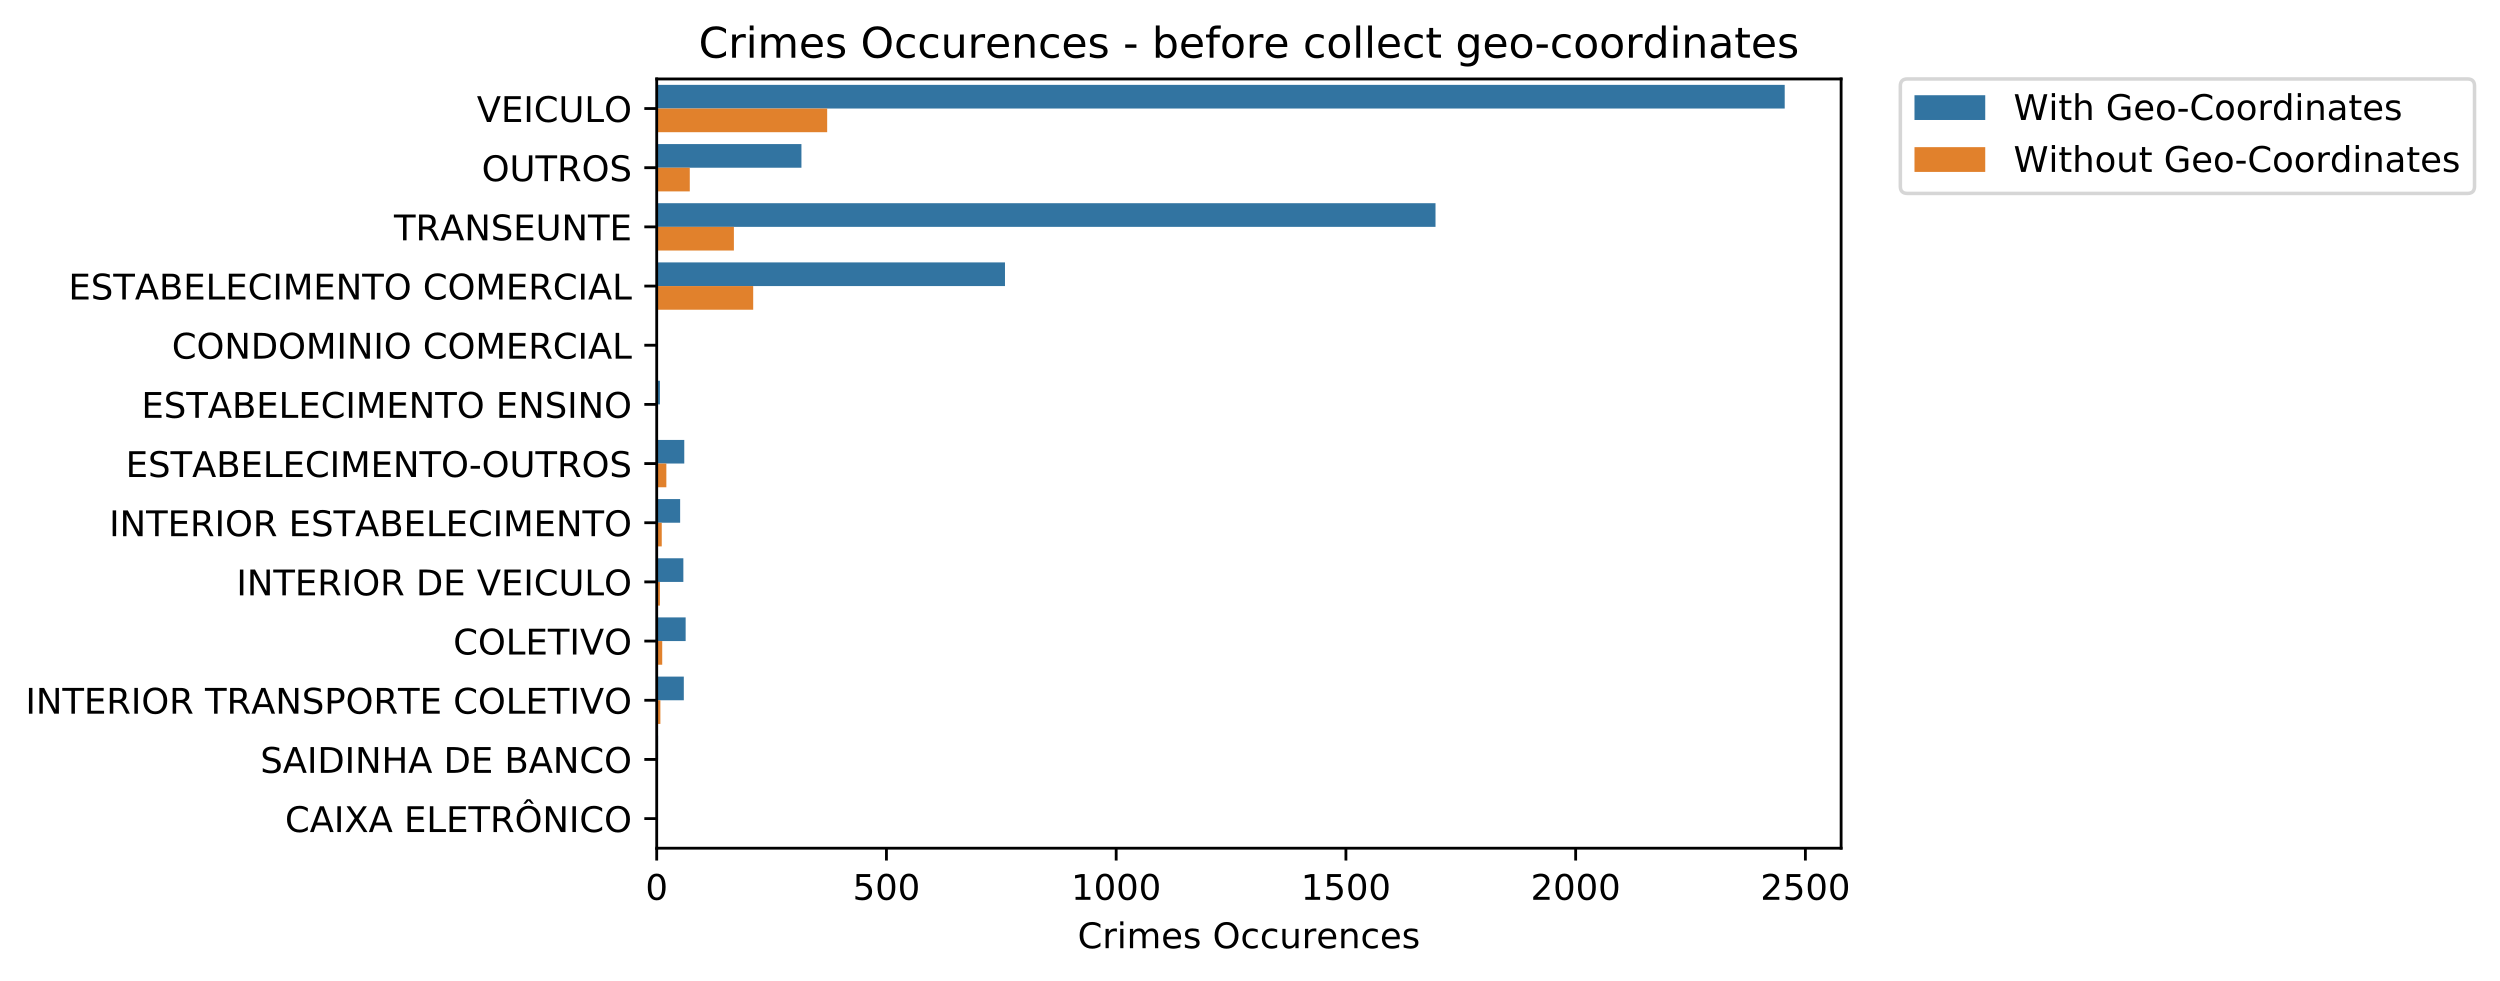 <?xml version="1.0" encoding="utf-8" standalone="no"?>
<!DOCTYPE svg PUBLIC "-//W3C//DTD SVG 1.1//EN"
  "http://www.w3.org/Graphics/SVG/1.1/DTD/svg11.dtd">
<!-- Created with matplotlib (https://matplotlib.org/) -->
<svg height="277.314pt" version="1.1" viewBox="0 0 706.682 277.314" width="706.682pt" xmlns="http://www.w3.org/2000/svg" xmlns:xlink="http://www.w3.org/1999/xlink">
 <defs>
  <style type="text/css">
*{stroke-linecap:butt;stroke-linejoin:round;}
  </style>
 </defs>
 <g id="figure_1">
  <g id="patch_1">
   <path d="M 0 277.314 
L 706.682 277.314 
L 706.682 0 
L 0 0 
z
" style="fill:#ffffff;"/>
  </g>
  <g id="axes_1">
   <g id="patch_2">
    <path d="M 185.633 239.758 
L 520.433 239.758 
L 520.433 22.318 
L 185.633 22.318 
z
" style="fill:#ffffff;"/>
   </g>
   <g id="patch_3">
    <path clip-path="url(#p19313c484d)" d="M 185.633 23.991 
L 504.49 23.991 
L 504.49 30.681 
L 185.633 30.681 
z
" style="fill:#3274a1;"/>
   </g>
   <g id="patch_4">
    <path clip-path="url(#p19313c484d)" d="M 185.633 40.717 
L 226.545 40.717 
L 226.545 47.407 
L 185.633 47.407 
z
" style="fill:#3274a1;"/>
   </g>
   <g id="patch_5">
    <path clip-path="url(#p19313c484d)" d="M 185.633 57.443 
L 405.781 57.443 
L 405.781 64.134 
L 185.633 64.134 
z
" style="fill:#3274a1;"/>
   </g>
   <g id="patch_6">
    <path clip-path="url(#p19313c484d)" d="M 185.633 74.169 
L 284.082 74.169 
L 284.082 80.86 
L 185.633 80.86 
z
" style="fill:#3274a1;"/>
   </g>
   <g id="patch_7">
    <path clip-path="url(#p19313c484d)" d="M 185.633 90.895 
L 185.763 90.895 
L 185.763 97.586 
L 185.633 97.586 
z
" style="fill:#3274a1;"/>
   </g>
   <g id="patch_8">
    <path clip-path="url(#p19313c484d)" d="M 185.633 107.622 
L 186.542 107.622 
L 186.542 114.312 
L 185.633 114.312 
z
" style="fill:#3274a1;"/>
   </g>
   <g id="patch_9">
    <path clip-path="url(#p19313c484d)" d="M 185.633 124.348 
L 193.426 124.348 
L 193.426 131.038 
L 185.633 131.038 
z
" style="fill:#3274a1;"/>
   </g>
   <g id="patch_10">
    <path clip-path="url(#p19313c484d)" d="M 185.633 141.074 
L 192.257 141.074 
L 192.257 147.764 
L 185.633 147.764 
z
" style="fill:#3274a1;"/>
   </g>
   <g id="patch_11">
    <path clip-path="url(#p19313c484d)" d="M 185.633 157.8 
L 193.166 157.8 
L 193.166 164.49 
L 185.633 164.49 
z
" style="fill:#3274a1;"/>
   </g>
   <g id="patch_12">
    <path clip-path="url(#p19313c484d)" d="M 185.633 174.526 
L 193.815 174.526 
L 193.815 181.217 
L 185.633 181.217 
z
" style="fill:#3274a1;"/>
   </g>
   <g id="patch_13">
    <path clip-path="url(#p19313c484d)" d="M 185.633 191.252 
L 193.296 191.252 
L 193.296 197.943 
L 185.633 197.943 
z
" style="fill:#3274a1;"/>
   </g>
   <g id="patch_14">
    <path clip-path="url(#p19313c484d)" d="M 185.633 207.978 
L 186.022 207.978 
L 186.022 214.669 
L 185.633 214.669 
z
" style="fill:#3274a1;"/>
   </g>
   <g id="patch_15">
    <path clip-path="url(#p19313c484d)" d="M 185.633 224.705 
L 185.763 224.705 
L 185.763 231.395 
L 185.633 231.395 
z
" style="fill:#3274a1;"/>
   </g>
   <g id="patch_16">
    <path clip-path="url(#p19313c484d)" d="M 185.633 30.681 
L 233.819 30.681 
L 233.819 37.372 
L 185.633 37.372 
z
" style="fill:#e1812c;"/>
   </g>
   <g id="patch_17">
    <path clip-path="url(#p19313c484d)" d="M 185.633 47.407 
L 194.984 47.407 
L 194.984 54.098 
L 185.633 54.098 
z
" style="fill:#e1812c;"/>
   </g>
   <g id="patch_18">
    <path clip-path="url(#p19313c484d)" d="M 185.633 64.134 
L 207.453 64.134 
L 207.453 70.824 
L 185.633 70.824 
z
" style="fill:#e1812c;"/>
   </g>
   <g id="patch_19">
    <path clip-path="url(#p19313c484d)" d="M 185.633 80.86 
L 212.908 80.86 
L 212.908 87.55 
L 185.633 87.55 
z
" style="fill:#e1812c;"/>
   </g>
   <g id="patch_20">
    <path clip-path="url(#p19313c484d)" d="M 185.633 97.586 
L 185.763 97.586 
L 185.763 104.276 
L 185.633 104.276 
z
" style="fill:#e1812c;"/>
   </g>
   <g id="patch_21">
    <path clip-path="url(#p19313c484d)" d="z
" style="fill:#e1812c;"/>
   </g>
   <g id="patch_22">
    <path clip-path="url(#p19313c484d)" d="M 185.633 131.038 
L 188.36 131.038 
L 188.36 137.729 
L 185.633 137.729 
z
" style="fill:#e1812c;"/>
   </g>
   <g id="patch_23">
    <path clip-path="url(#p19313c484d)" d="M 185.633 147.764 
L 187.061 147.764 
L 187.061 154.455 
L 185.633 154.455 
z
" style="fill:#e1812c;"/>
   </g>
   <g id="patch_24">
    <path clip-path="url(#p19313c484d)" d="M 185.633 164.49 
L 186.542 164.49 
L 186.542 171.181 
L 185.633 171.181 
z
" style="fill:#e1812c;"/>
   </g>
   <g id="patch_25">
    <path clip-path="url(#p19313c484d)" d="M 185.633 181.217 
L 187.191 181.217 
L 187.191 187.907 
L 185.633 187.907 
z
" style="fill:#e1812c;"/>
   </g>
   <g id="patch_26">
    <path clip-path="url(#p19313c484d)" d="M 185.633 197.943 
L 186.672 197.943 
L 186.672 204.633 
L 185.633 204.633 
z
" style="fill:#e1812c;"/>
   </g>
   <g id="patch_27">
    <path clip-path="url(#p19313c484d)" d="z
" style="fill:#e1812c;"/>
   </g>
   <g id="patch_28">
    <path clip-path="url(#p19313c484d)" d="z
" style="fill:#e1812c;"/>
   </g>
   <g id="matplotlib.axis_1">
    <g id="xtick_1">
     <g id="line2d_1">
      <defs>
       <path d="M 0 0 
L 0 3.5 
" id="m25ade435c7" style="stroke:#000000;stroke-width:0.8;"/>
      </defs>
      <g>
       <use style="stroke:#000000;stroke-width:0.8;" x="185.633" xlink:href="#m25ade435c7" y="239.758"/>
      </g>
     </g>
     <g id="text_1">
      <!-- 0 -->
      <defs>
       <path d="M 31.781 66.406 
Q 24.172 66.406 20.328 58.906 
Q 16.5 51.422 16.5 36.375 
Q 16.5 21.391 20.328 13.891 
Q 24.172 6.391 31.781 6.391 
Q 39.453 6.391 43.281 13.891 
Q 47.125 21.391 47.125 36.375 
Q 47.125 51.422 43.281 58.906 
Q 39.453 66.406 31.781 66.406 
z
M 31.781 74.219 
Q 44.047 74.219 50.516 64.516 
Q 56.984 54.828 56.984 36.375 
Q 56.984 17.969 50.516 8.266 
Q 44.047 -1.422 31.781 -1.422 
Q 19.531 -1.422 13.062 8.266 
Q 6.594 17.969 6.594 36.375 
Q 6.594 54.828 13.062 64.516 
Q 19.531 74.219 31.781 74.219 
z
" id="DejaVuSans-48"/>
      </defs>
      <g transform="translate(182.452 254.357)scale(0.1 -0.1)">
       <use xlink:href="#DejaVuSans-48"/>
      </g>
     </g>
    </g>
    <g id="xtick_2">
     <g id="line2d_2">
      <g>
       <use style="stroke:#000000;stroke-width:0.8;" x="250.573" xlink:href="#m25ade435c7" y="239.758"/>
      </g>
     </g>
     <g id="text_2">
      <!-- 500 -->
      <defs>
       <path d="M 10.797 72.906 
L 49.516 72.906 
L 49.516 64.594 
L 19.828 64.594 
L 19.828 46.734 
Q 21.969 47.469 24.109 47.828 
Q 26.266 48.188 28.422 48.188 
Q 40.625 48.188 47.75 41.5 
Q 54.891 34.812 54.891 23.391 
Q 54.891 11.625 47.562 5.094 
Q 40.234 -1.422 26.906 -1.422 
Q 22.312 -1.422 17.547 -0.641 
Q 12.797 0.141 7.719 1.703 
L 7.719 11.625 
Q 12.109 9.234 16.797 8.062 
Q 21.484 6.891 26.703 6.891 
Q 35.156 6.891 40.078 11.328 
Q 45.016 15.766 45.016 23.391 
Q 45.016 31 40.078 35.438 
Q 35.156 39.891 26.703 39.891 
Q 22.75 39.891 18.812 39.016 
Q 14.891 38.141 10.797 36.281 
z
" id="DejaVuSans-53"/>
      </defs>
      <g transform="translate(241.029 254.357)scale(0.1 -0.1)">
       <use xlink:href="#DejaVuSans-53"/>
       <use x="63.623" xlink:href="#DejaVuSans-48"/>
       <use x="127.246" xlink:href="#DejaVuSans-48"/>
      </g>
     </g>
    </g>
    <g id="xtick_3">
     <g id="line2d_3">
      <g>
       <use style="stroke:#000000;stroke-width:0.8;" x="315.514" xlink:href="#m25ade435c7" y="239.758"/>
      </g>
     </g>
     <g id="text_3">
      <!-- 1000 -->
      <defs>
       <path d="M 12.406 8.297 
L 28.516 8.297 
L 28.516 63.922 
L 10.984 60.406 
L 10.984 69.391 
L 28.422 72.906 
L 38.281 72.906 
L 38.281 8.297 
L 54.391 8.297 
L 54.391 0 
L 12.406 0 
z
" id="DejaVuSans-49"/>
      </defs>
      <g transform="translate(302.789 254.357)scale(0.1 -0.1)">
       <use xlink:href="#DejaVuSans-49"/>
       <use x="63.623" xlink:href="#DejaVuSans-48"/>
       <use x="127.246" xlink:href="#DejaVuSans-48"/>
       <use x="190.869" xlink:href="#DejaVuSans-48"/>
      </g>
     </g>
    </g>
    <g id="xtick_4">
     <g id="line2d_4">
      <g>
       <use style="stroke:#000000;stroke-width:0.8;" x="380.454" xlink:href="#m25ade435c7" y="239.758"/>
      </g>
     </g>
     <g id="text_4">
      <!-- 1500 -->
      <g transform="translate(367.729 254.357)scale(0.1 -0.1)">
       <use xlink:href="#DejaVuSans-49"/>
       <use x="63.623" xlink:href="#DejaVuSans-53"/>
       <use x="127.246" xlink:href="#DejaVuSans-48"/>
       <use x="190.869" xlink:href="#DejaVuSans-48"/>
      </g>
     </g>
    </g>
    <g id="xtick_5">
     <g id="line2d_5">
      <g>
       <use style="stroke:#000000;stroke-width:0.8;" x="445.394" xlink:href="#m25ade435c7" y="239.758"/>
      </g>
     </g>
     <g id="text_5">
      <!-- 2000 -->
      <defs>
       <path d="M 19.188 8.297 
L 53.609 8.297 
L 53.609 0 
L 7.328 0 
L 7.328 8.297 
Q 12.938 14.109 22.625 23.891 
Q 32.328 33.688 34.812 36.531 
Q 39.547 41.844 41.422 45.531 
Q 43.312 49.219 43.312 52.781 
Q 43.312 58.594 39.234 62.25 
Q 35.156 65.922 28.609 65.922 
Q 23.969 65.922 18.812 64.312 
Q 13.672 62.703 7.812 59.422 
L 7.812 69.391 
Q 13.766 71.781 18.938 73 
Q 24.125 74.219 28.422 74.219 
Q 39.75 74.219 46.484 68.547 
Q 53.219 62.891 53.219 53.422 
Q 53.219 48.922 51.531 44.891 
Q 49.859 40.875 45.406 35.406 
Q 44.188 33.984 37.641 27.219 
Q 31.109 20.453 19.188 8.297 
z
" id="DejaVuSans-50"/>
      </defs>
      <g transform="translate(432.669 254.357)scale(0.1 -0.1)">
       <use xlink:href="#DejaVuSans-50"/>
       <use x="63.623" xlink:href="#DejaVuSans-48"/>
       <use x="127.246" xlink:href="#DejaVuSans-48"/>
       <use x="190.869" xlink:href="#DejaVuSans-48"/>
      </g>
     </g>
    </g>
    <g id="xtick_6">
     <g id="line2d_6">
      <g>
       <use style="stroke:#000000;stroke-width:0.8;" x="510.335" xlink:href="#m25ade435c7" y="239.758"/>
      </g>
     </g>
     <g id="text_6">
      <!-- 2500 -->
      <g transform="translate(497.61 254.357)scale(0.1 -0.1)">
       <use xlink:href="#DejaVuSans-50"/>
       <use x="63.623" xlink:href="#DejaVuSans-53"/>
       <use x="127.246" xlink:href="#DejaVuSans-48"/>
       <use x="190.869" xlink:href="#DejaVuSans-48"/>
      </g>
     </g>
    </g>
    <g id="text_7">
     <!-- Crimes Occurences -->
     <defs>
      <path d="M 64.406 67.281 
L 64.406 56.891 
Q 59.422 61.531 53.781 63.812 
Q 48.141 66.109 41.797 66.109 
Q 29.297 66.109 22.656 58.469 
Q 16.016 50.828 16.016 36.375 
Q 16.016 21.969 22.656 14.328 
Q 29.297 6.688 41.797 6.688 
Q 48.141 6.688 53.781 8.984 
Q 59.422 11.281 64.406 15.922 
L 64.406 5.609 
Q 59.234 2.094 53.438 0.328 
Q 47.656 -1.422 41.219 -1.422 
Q 24.656 -1.422 15.125 8.703 
Q 5.609 18.844 5.609 36.375 
Q 5.609 53.953 15.125 64.078 
Q 24.656 74.219 41.219 74.219 
Q 47.75 74.219 53.531 72.484 
Q 59.328 70.75 64.406 67.281 
z
" id="DejaVuSans-67"/>
      <path d="M 41.109 46.297 
Q 39.594 47.172 37.812 47.578 
Q 36.031 48 33.891 48 
Q 26.266 48 22.188 43.047 
Q 18.109 38.094 18.109 28.812 
L 18.109 0 
L 9.078 0 
L 9.078 54.688 
L 18.109 54.688 
L 18.109 46.188 
Q 20.953 51.172 25.484 53.578 
Q 30.031 56 36.531 56 
Q 37.453 56 38.578 55.875 
Q 39.703 55.766 41.062 55.516 
z
" id="DejaVuSans-114"/>
      <path d="M 9.422 54.688 
L 18.406 54.688 
L 18.406 0 
L 9.422 0 
z
M 9.422 75.984 
L 18.406 75.984 
L 18.406 64.594 
L 9.422 64.594 
z
" id="DejaVuSans-105"/>
      <path d="M 52 44.188 
Q 55.375 50.25 60.062 53.125 
Q 64.75 56 71.094 56 
Q 79.641 56 84.281 50.016 
Q 88.922 44.047 88.922 33.016 
L 88.922 0 
L 79.891 0 
L 79.891 32.719 
Q 79.891 40.578 77.094 44.375 
Q 74.312 48.188 68.609 48.188 
Q 61.625 48.188 57.562 43.547 
Q 53.516 38.922 53.516 30.906 
L 53.516 0 
L 44.484 0 
L 44.484 32.719 
Q 44.484 40.625 41.703 44.406 
Q 38.922 48.188 33.109 48.188 
Q 26.219 48.188 22.156 43.531 
Q 18.109 38.875 18.109 30.906 
L 18.109 0 
L 9.078 0 
L 9.078 54.688 
L 18.109 54.688 
L 18.109 46.188 
Q 21.188 51.219 25.484 53.609 
Q 29.781 56 35.688 56 
Q 41.656 56 45.828 52.969 
Q 50 49.953 52 44.188 
z
" id="DejaVuSans-109"/>
      <path d="M 56.203 29.594 
L 56.203 25.203 
L 14.891 25.203 
Q 15.484 15.922 20.484 11.062 
Q 25.484 6.203 34.422 6.203 
Q 39.594 6.203 44.453 7.469 
Q 49.312 8.734 54.109 11.281 
L 54.109 2.781 
Q 49.266 0.734 44.188 -0.344 
Q 39.109 -1.422 33.891 -1.422 
Q 20.797 -1.422 13.156 6.188 
Q 5.516 13.812 5.516 26.812 
Q 5.516 40.234 12.766 48.109 
Q 20.016 56 32.328 56 
Q 43.359 56 49.781 48.891 
Q 56.203 41.797 56.203 29.594 
z
M 47.219 32.234 
Q 47.125 39.594 43.094 43.984 
Q 39.062 48.391 32.422 48.391 
Q 24.906 48.391 20.391 44.141 
Q 15.875 39.891 15.188 32.172 
z
" id="DejaVuSans-101"/>
      <path d="M 44.281 53.078 
L 44.281 44.578 
Q 40.484 46.531 36.375 47.5 
Q 32.281 48.484 27.875 48.484 
Q 21.188 48.484 17.844 46.438 
Q 14.5 44.391 14.5 40.281 
Q 14.5 37.156 16.891 35.375 
Q 19.281 33.594 26.516 31.984 
L 29.594 31.297 
Q 39.156 29.25 43.188 25.516 
Q 47.219 21.781 47.219 15.094 
Q 47.219 7.469 41.188 3.016 
Q 35.156 -1.422 24.609 -1.422 
Q 20.219 -1.422 15.453 -0.562 
Q 10.688 0.297 5.422 2 
L 5.422 11.281 
Q 10.406 8.688 15.234 7.391 
Q 20.062 6.109 24.812 6.109 
Q 31.156 6.109 34.562 8.281 
Q 37.984 10.453 37.984 14.406 
Q 37.984 18.062 35.516 20.016 
Q 33.062 21.969 24.703 23.781 
L 21.578 24.516 
Q 13.234 26.266 9.516 29.906 
Q 5.812 33.547 5.812 39.891 
Q 5.812 47.609 11.281 51.797 
Q 16.75 56 26.812 56 
Q 31.781 56 36.172 55.266 
Q 40.578 54.547 44.281 53.078 
z
" id="DejaVuSans-115"/>
      <path id="DejaVuSans-32"/>
      <path d="M 39.406 66.219 
Q 28.656 66.219 22.328 58.203 
Q 16.016 50.203 16.016 36.375 
Q 16.016 22.609 22.328 14.594 
Q 28.656 6.594 39.406 6.594 
Q 50.141 6.594 56.422 14.594 
Q 62.703 22.609 62.703 36.375 
Q 62.703 50.203 56.422 58.203 
Q 50.141 66.219 39.406 66.219 
z
M 39.406 74.219 
Q 54.734 74.219 63.906 63.938 
Q 73.094 53.656 73.094 36.375 
Q 73.094 19.141 63.906 8.859 
Q 54.734 -1.422 39.406 -1.422 
Q 24.031 -1.422 14.812 8.828 
Q 5.609 19.094 5.609 36.375 
Q 5.609 53.656 14.812 63.938 
Q 24.031 74.219 39.406 74.219 
z
" id="DejaVuSans-79"/>
      <path d="M 48.781 52.594 
L 48.781 44.188 
Q 44.969 46.297 41.141 47.344 
Q 37.312 48.391 33.406 48.391 
Q 24.656 48.391 19.812 42.844 
Q 14.984 37.312 14.984 27.297 
Q 14.984 17.281 19.812 11.734 
Q 24.656 6.203 33.406 6.203 
Q 37.312 6.203 41.141 7.25 
Q 44.969 8.297 48.781 10.406 
L 48.781 2.094 
Q 45.016 0.344 40.984 -0.531 
Q 36.969 -1.422 32.422 -1.422 
Q 20.062 -1.422 12.781 6.344 
Q 5.516 14.109 5.516 27.297 
Q 5.516 40.672 12.859 48.328 
Q 20.219 56 33.016 56 
Q 37.156 56 41.109 55.141 
Q 45.062 54.297 48.781 52.594 
z
" id="DejaVuSans-99"/>
      <path d="M 8.5 21.578 
L 8.5 54.688 
L 17.484 54.688 
L 17.484 21.922 
Q 17.484 14.156 20.5 10.266 
Q 23.531 6.391 29.594 6.391 
Q 36.859 6.391 41.078 11.031 
Q 45.312 15.672 45.312 23.688 
L 45.312 54.688 
L 54.297 54.688 
L 54.297 0 
L 45.312 0 
L 45.312 8.406 
Q 42.047 3.422 37.719 1 
Q 33.406 -1.422 27.688 -1.422 
Q 18.266 -1.422 13.375 4.438 
Q 8.5 10.297 8.5 21.578 
z
M 31.109 56 
z
" id="DejaVuSans-117"/>
      <path d="M 54.891 33.016 
L 54.891 0 
L 45.906 0 
L 45.906 32.719 
Q 45.906 40.484 42.875 44.328 
Q 39.844 48.188 33.797 48.188 
Q 26.516 48.188 22.312 43.547 
Q 18.109 38.922 18.109 30.906 
L 18.109 0 
L 9.078 0 
L 9.078 54.688 
L 18.109 54.688 
L 18.109 46.188 
Q 21.344 51.125 25.703 53.562 
Q 30.078 56 35.797 56 
Q 45.219 56 50.047 50.172 
Q 54.891 44.344 54.891 33.016 
z
" id="DejaVuSans-110"/>
     </defs>
     <g transform="translate(304.623 268.035)scale(0.1 -0.1)">
      <use xlink:href="#DejaVuSans-67"/>
      <use x="69.824" xlink:href="#DejaVuSans-114"/>
      <use x="110.938" xlink:href="#DejaVuSans-105"/>
      <use x="138.721" xlink:href="#DejaVuSans-109"/>
      <use x="236.133" xlink:href="#DejaVuSans-101"/>
      <use x="297.656" xlink:href="#DejaVuSans-115"/>
      <use x="349.756" xlink:href="#DejaVuSans-32"/>
      <use x="381.543" xlink:href="#DejaVuSans-79"/>
      <use x="460.254" xlink:href="#DejaVuSans-99"/>
      <use x="515.234" xlink:href="#DejaVuSans-99"/>
      <use x="570.215" xlink:href="#DejaVuSans-117"/>
      <use x="633.594" xlink:href="#DejaVuSans-114"/>
      <use x="674.676" xlink:href="#DejaVuSans-101"/>
      <use x="736.199" xlink:href="#DejaVuSans-110"/>
      <use x="799.578" xlink:href="#DejaVuSans-99"/>
      <use x="854.559" xlink:href="#DejaVuSans-101"/>
      <use x="916.082" xlink:href="#DejaVuSans-115"/>
     </g>
    </g>
   </g>
   <g id="matplotlib.axis_2">
    <g id="ytick_1">
     <g id="line2d_7">
      <defs>
       <path d="M 0 0 
L -3.5 0 
" id="m005aede034" style="stroke:#000000;stroke-width:0.8;"/>
      </defs>
      <g>
       <use style="stroke:#000000;stroke-width:0.8;" x="185.633" xlink:href="#m005aede034" y="30.681"/>
      </g>
     </g>
     <g id="text_8">
      <!-- VEICULO -->
      <defs>
       <path d="M 28.609 0 
L 0.781 72.906 
L 11.078 72.906 
L 34.188 11.531 
L 57.328 72.906 
L 67.578 72.906 
L 39.797 0 
z
" id="DejaVuSans-86"/>
       <path d="M 9.812 72.906 
L 55.906 72.906 
L 55.906 64.594 
L 19.672 64.594 
L 19.672 43.016 
L 54.391 43.016 
L 54.391 34.719 
L 19.672 34.719 
L 19.672 8.297 
L 56.781 8.297 
L 56.781 0 
L 9.812 0 
z
" id="DejaVuSans-69"/>
       <path d="M 9.812 72.906 
L 19.672 72.906 
L 19.672 0 
L 9.812 0 
z
" id="DejaVuSans-73"/>
       <path d="M 8.688 72.906 
L 18.609 72.906 
L 18.609 28.609 
Q 18.609 16.891 22.844 11.734 
Q 27.094 6.594 36.625 6.594 
Q 46.094 6.594 50.344 11.734 
Q 54.594 16.891 54.594 28.609 
L 54.594 72.906 
L 64.5 72.906 
L 64.5 27.391 
Q 64.5 13.141 57.438 5.859 
Q 50.391 -1.422 36.625 -1.422 
Q 22.797 -1.422 15.734 5.859 
Q 8.688 13.141 8.688 27.391 
z
" id="DejaVuSans-85"/>
       <path d="M 9.812 72.906 
L 19.672 72.906 
L 19.672 8.297 
L 55.172 8.297 
L 55.172 0 
L 9.812 0 
z
" id="DejaVuSans-76"/>
      </defs>
      <g transform="translate(134.783 34.48)scale(0.1 -0.1)">
       <use xlink:href="#DejaVuSans-86"/>
       <use x="68.408" xlink:href="#DejaVuSans-69"/>
       <use x="131.592" xlink:href="#DejaVuSans-73"/>
       <use x="161.084" xlink:href="#DejaVuSans-67"/>
       <use x="230.908" xlink:href="#DejaVuSans-85"/>
       <use x="304.102" xlink:href="#DejaVuSans-76"/>
       <use x="359.768" xlink:href="#DejaVuSans-79"/>
      </g>
     </g>
    </g>
    <g id="ytick_2">
     <g id="line2d_8">
      <g>
       <use style="stroke:#000000;stroke-width:0.8;" x="185.633" xlink:href="#m005aede034" y="47.407"/>
      </g>
     </g>
     <g id="text_9">
      <!-- OUTROS -->
      <defs>
       <path d="M -0.297 72.906 
L 61.375 72.906 
L 61.375 64.594 
L 35.5 64.594 
L 35.5 0 
L 25.594 0 
L 25.594 64.594 
L -0.297 64.594 
z
" id="DejaVuSans-84"/>
       <path d="M 44.391 34.188 
Q 47.562 33.109 50.562 29.594 
Q 53.562 26.078 56.594 19.922 
L 66.609 0 
L 56 0 
L 46.688 18.703 
Q 43.062 26.031 39.672 28.422 
Q 36.281 30.812 30.422 30.812 
L 19.672 30.812 
L 19.672 0 
L 9.812 0 
L 9.812 72.906 
L 32.078 72.906 
Q 44.578 72.906 50.734 67.672 
Q 56.891 62.453 56.891 51.906 
Q 56.891 45.016 53.688 40.469 
Q 50.484 35.938 44.391 34.188 
z
M 19.672 64.797 
L 19.672 38.922 
L 32.078 38.922 
Q 39.203 38.922 42.844 42.219 
Q 46.484 45.516 46.484 51.906 
Q 46.484 58.297 42.844 61.547 
Q 39.203 64.797 32.078 64.797 
z
" id="DejaVuSans-82"/>
       <path d="M 53.516 70.516 
L 53.516 60.891 
Q 47.906 63.578 42.922 64.891 
Q 37.938 66.219 33.297 66.219 
Q 25.25 66.219 20.875 63.094 
Q 16.5 59.969 16.5 54.203 
Q 16.5 49.359 19.406 46.891 
Q 22.312 44.438 30.422 42.922 
L 36.375 41.703 
Q 47.406 39.594 52.656 34.297 
Q 57.906 29 57.906 20.125 
Q 57.906 9.516 50.797 4.047 
Q 43.703 -1.422 29.984 -1.422 
Q 24.812 -1.422 18.969 -0.25 
Q 13.141 0.922 6.891 3.219 
L 6.891 13.375 
Q 12.891 10.016 18.656 8.297 
Q 24.422 6.594 29.984 6.594 
Q 38.422 6.594 43.016 9.906 
Q 47.609 13.234 47.609 19.391 
Q 47.609 24.75 44.312 27.781 
Q 41.016 30.812 33.5 32.328 
L 27.484 33.5 
Q 16.453 35.688 11.516 40.375 
Q 6.594 45.062 6.594 53.422 
Q 6.594 63.094 13.406 68.656 
Q 20.219 74.219 32.172 74.219 
Q 37.312 74.219 42.625 73.281 
Q 47.953 72.359 53.516 70.516 
z
" id="DejaVuSans-83"/>
      </defs>
      <g transform="translate(136.166 51.207)scale(0.1 -0.1)">
       <use xlink:href="#DejaVuSans-79"/>
       <use x="78.711" xlink:href="#DejaVuSans-85"/>
       <use x="151.904" xlink:href="#DejaVuSans-84"/>
       <use x="212.988" xlink:href="#DejaVuSans-82"/>
       <use x="282.471" xlink:href="#DejaVuSans-79"/>
       <use x="361.182" xlink:href="#DejaVuSans-83"/>
      </g>
     </g>
    </g>
    <g id="ytick_3">
     <g id="line2d_9">
      <g>
       <use style="stroke:#000000;stroke-width:0.8;" x="185.633" xlink:href="#m005aede034" y="64.134"/>
      </g>
     </g>
     <g id="text_10">
      <!-- TRANSEUNTE -->
      <defs>
       <path d="M 34.188 63.188 
L 20.797 26.906 
L 47.609 26.906 
z
M 28.609 72.906 
L 39.797 72.906 
L 67.578 0 
L 57.328 0 
L 50.688 18.703 
L 17.828 18.703 
L 11.188 0 
L 0.781 0 
z
" id="DejaVuSans-65"/>
       <path d="M 9.812 72.906 
L 23.094 72.906 
L 55.422 11.922 
L 55.422 72.906 
L 64.984 72.906 
L 64.984 0 
L 51.703 0 
L 19.391 60.984 
L 19.391 0 
L 9.812 0 
z
" id="DejaVuSans-78"/>
      </defs>
      <g transform="translate(111.367 67.933)scale(0.1 -0.1)">
       <use xlink:href="#DejaVuSans-84"/>
       <use x="61.084" xlink:href="#DejaVuSans-82"/>
       <use x="130.504" xlink:href="#DejaVuSans-65"/>
       <use x="198.912" xlink:href="#DejaVuSans-78"/>
       <use x="273.717" xlink:href="#DejaVuSans-83"/>
       <use x="337.193" xlink:href="#DejaVuSans-69"/>
       <use x="400.377" xlink:href="#DejaVuSans-85"/>
       <use x="473.57" xlink:href="#DejaVuSans-78"/>
       <use x="548.375" xlink:href="#DejaVuSans-84"/>
       <use x="609.459" xlink:href="#DejaVuSans-69"/>
      </g>
     </g>
    </g>
    <g id="ytick_4">
     <g id="line2d_10">
      <g>
       <use style="stroke:#000000;stroke-width:0.8;" x="185.633" xlink:href="#m005aede034" y="80.86"/>
      </g>
     </g>
     <g id="text_11">
      <!-- ESTABELECIMENTO COMERCIAL -->
      <defs>
       <path d="M 19.672 34.812 
L 19.672 8.109 
L 35.5 8.109 
Q 43.453 8.109 47.281 11.406 
Q 51.125 14.703 51.125 21.484 
Q 51.125 28.328 47.281 31.562 
Q 43.453 34.812 35.5 34.812 
z
M 19.672 64.797 
L 19.672 42.828 
L 34.281 42.828 
Q 41.5 42.828 45.031 45.531 
Q 48.578 48.25 48.578 53.812 
Q 48.578 59.328 45.031 62.062 
Q 41.5 64.797 34.281 64.797 
z
M 9.812 72.906 
L 35.016 72.906 
Q 46.297 72.906 52.391 68.219 
Q 58.5 63.531 58.5 54.891 
Q 58.5 48.188 55.375 44.234 
Q 52.25 40.281 46.188 39.312 
Q 53.469 37.75 57.5 32.781 
Q 61.531 27.828 61.531 20.406 
Q 61.531 10.641 54.891 5.312 
Q 48.25 0 35.984 0 
L 9.812 0 
z
" id="DejaVuSans-66"/>
       <path d="M 9.812 72.906 
L 24.516 72.906 
L 43.109 23.297 
L 61.812 72.906 
L 76.516 72.906 
L 76.516 0 
L 66.891 0 
L 66.891 64.016 
L 48.094 14.016 
L 38.188 14.016 
L 19.391 64.016 
L 19.391 0 
L 9.812 0 
z
" id="DejaVuSans-77"/>
      </defs>
      <g transform="translate(19.352 84.659)scale(0.1 -0.1)">
       <use xlink:href="#DejaVuSans-69"/>
       <use x="63.184" xlink:href="#DejaVuSans-83"/>
       <use x="126.66" xlink:href="#DejaVuSans-84"/>
       <use x="187.635" xlink:href="#DejaVuSans-65"/>
       <use x="256.043" xlink:href="#DejaVuSans-66"/>
       <use x="324.646" xlink:href="#DejaVuSans-69"/>
       <use x="387.83" xlink:href="#DejaVuSans-76"/>
       <use x="443.543" xlink:href="#DejaVuSans-69"/>
       <use x="506.727" xlink:href="#DejaVuSans-67"/>
       <use x="576.551" xlink:href="#DejaVuSans-73"/>
       <use x="606.043" xlink:href="#DejaVuSans-77"/>
       <use x="692.322" xlink:href="#DejaVuSans-69"/>
       <use x="755.506" xlink:href="#DejaVuSans-78"/>
       <use x="830.311" xlink:href="#DejaVuSans-84"/>
       <use x="891.395" xlink:href="#DejaVuSans-79"/>
       <use x="970.105" xlink:href="#DejaVuSans-32"/>
       <use x="1001.893" xlink:href="#DejaVuSans-67"/>
       <use x="1071.717" xlink:href="#DejaVuSans-79"/>
       <use x="1150.428" xlink:href="#DejaVuSans-77"/>
       <use x="1236.707" xlink:href="#DejaVuSans-69"/>
       <use x="1299.891" xlink:href="#DejaVuSans-82"/>
       <use x="1369.295" xlink:href="#DejaVuSans-67"/>
       <use x="1439.119" xlink:href="#DejaVuSans-73"/>
       <use x="1468.611" xlink:href="#DejaVuSans-65"/>
       <use x="1537.02" xlink:href="#DejaVuSans-76"/>
      </g>
     </g>
    </g>
    <g id="ytick_5">
     <g id="line2d_11">
      <g>
       <use style="stroke:#000000;stroke-width:0.8;" x="185.633" xlink:href="#m005aede034" y="97.586"/>
      </g>
     </g>
     <g id="text_12">
      <!-- CONDOMINIO COMERCIAL -->
      <defs>
       <path d="M 19.672 64.797 
L 19.672 8.109 
L 31.594 8.109 
Q 46.688 8.109 53.688 14.938 
Q 60.688 21.781 60.688 36.531 
Q 60.688 51.172 53.688 57.984 
Q 46.688 64.797 31.594 64.797 
z
M 9.812 72.906 
L 30.078 72.906 
Q 51.266 72.906 61.172 64.094 
Q 71.094 55.281 71.094 36.531 
Q 71.094 17.672 61.125 8.828 
Q 51.172 0 30.078 0 
L 9.812 0 
z
" id="DejaVuSans-68"/>
      </defs>
      <g transform="translate(48.578 101.385)scale(0.1 -0.1)">
       <use xlink:href="#DejaVuSans-67"/>
       <use x="69.824" xlink:href="#DejaVuSans-79"/>
       <use x="148.535" xlink:href="#DejaVuSans-78"/>
       <use x="223.34" xlink:href="#DejaVuSans-68"/>
       <use x="300.342" xlink:href="#DejaVuSans-79"/>
       <use x="379.053" xlink:href="#DejaVuSans-77"/>
       <use x="465.332" xlink:href="#DejaVuSans-73"/>
       <use x="494.824" xlink:href="#DejaVuSans-78"/>
       <use x="569.629" xlink:href="#DejaVuSans-73"/>
       <use x="599.121" xlink:href="#DejaVuSans-79"/>
       <use x="677.832" xlink:href="#DejaVuSans-32"/>
       <use x="709.619" xlink:href="#DejaVuSans-67"/>
       <use x="779.443" xlink:href="#DejaVuSans-79"/>
       <use x="858.154" xlink:href="#DejaVuSans-77"/>
       <use x="944.434" xlink:href="#DejaVuSans-69"/>
       <use x="1007.617" xlink:href="#DejaVuSans-82"/>
       <use x="1077.021" xlink:href="#DejaVuSans-67"/>
       <use x="1146.846" xlink:href="#DejaVuSans-73"/>
       <use x="1176.338" xlink:href="#DejaVuSans-65"/>
       <use x="1244.746" xlink:href="#DejaVuSans-76"/>
      </g>
     </g>
    </g>
    <g id="ytick_6">
     <g id="line2d_12">
      <g>
       <use style="stroke:#000000;stroke-width:0.8;" x="185.633" xlink:href="#m005aede034" y="114.312"/>
      </g>
     </g>
     <g id="text_13">
      <!-- ESTABELECIMENTO ENSINO -->
      <g transform="translate(39.987 118.111)scale(0.1 -0.1)">
       <use xlink:href="#DejaVuSans-69"/>
       <use x="63.184" xlink:href="#DejaVuSans-83"/>
       <use x="126.66" xlink:href="#DejaVuSans-84"/>
       <use x="187.635" xlink:href="#DejaVuSans-65"/>
       <use x="256.043" xlink:href="#DejaVuSans-66"/>
       <use x="324.646" xlink:href="#DejaVuSans-69"/>
       <use x="387.83" xlink:href="#DejaVuSans-76"/>
       <use x="443.543" xlink:href="#DejaVuSans-69"/>
       <use x="506.727" xlink:href="#DejaVuSans-67"/>
       <use x="576.551" xlink:href="#DejaVuSans-73"/>
       <use x="606.043" xlink:href="#DejaVuSans-77"/>
       <use x="692.322" xlink:href="#DejaVuSans-69"/>
       <use x="755.506" xlink:href="#DejaVuSans-78"/>
       <use x="830.311" xlink:href="#DejaVuSans-84"/>
       <use x="891.395" xlink:href="#DejaVuSans-79"/>
       <use x="970.105" xlink:href="#DejaVuSans-32"/>
       <use x="1001.893" xlink:href="#DejaVuSans-69"/>
       <use x="1065.076" xlink:href="#DejaVuSans-78"/>
       <use x="1139.881" xlink:href="#DejaVuSans-83"/>
       <use x="1203.357" xlink:href="#DejaVuSans-73"/>
       <use x="1232.85" xlink:href="#DejaVuSans-78"/>
       <use x="1307.654" xlink:href="#DejaVuSans-79"/>
      </g>
     </g>
    </g>
    <g id="ytick_7">
     <g id="line2d_13">
      <g>
       <use style="stroke:#000000;stroke-width:0.8;" x="185.633" xlink:href="#m005aede034" y="131.038"/>
      </g>
     </g>
     <g id="text_14">
      <!-- ESTABELECIMENTO-OUTROS -->
      <defs>
       <path d="M 4.891 31.391 
L 31.203 31.391 
L 31.203 23.391 
L 4.891 23.391 
z
" id="DejaVuSans-45"/>
      </defs>
      <g transform="translate(35.536 134.837)scale(0.1 -0.1)">
       <use xlink:href="#DejaVuSans-69"/>
       <use x="63.184" xlink:href="#DejaVuSans-83"/>
       <use x="126.66" xlink:href="#DejaVuSans-84"/>
       <use x="187.635" xlink:href="#DejaVuSans-65"/>
       <use x="256.043" xlink:href="#DejaVuSans-66"/>
       <use x="324.646" xlink:href="#DejaVuSans-69"/>
       <use x="387.83" xlink:href="#DejaVuSans-76"/>
       <use x="443.543" xlink:href="#DejaVuSans-69"/>
       <use x="506.727" xlink:href="#DejaVuSans-67"/>
       <use x="576.551" xlink:href="#DejaVuSans-73"/>
       <use x="606.043" xlink:href="#DejaVuSans-77"/>
       <use x="692.322" xlink:href="#DejaVuSans-69"/>
       <use x="755.506" xlink:href="#DejaVuSans-78"/>
       <use x="830.311" xlink:href="#DejaVuSans-84"/>
       <use x="891.395" xlink:href="#DejaVuSans-79"/>
       <use x="970.137" xlink:href="#DejaVuSans-45"/>
       <use x="1006.252" xlink:href="#DejaVuSans-79"/>
       <use x="1084.963" xlink:href="#DejaVuSans-85"/>
       <use x="1158.156" xlink:href="#DejaVuSans-84"/>
       <use x="1219.24" xlink:href="#DejaVuSans-82"/>
       <use x="1288.723" xlink:href="#DejaVuSans-79"/>
       <use x="1367.434" xlink:href="#DejaVuSans-83"/>
      </g>
     </g>
    </g>
    <g id="ytick_8">
     <g id="line2d_14">
      <g>
       <use style="stroke:#000000;stroke-width:0.8;" x="185.633" xlink:href="#m005aede034" y="147.764"/>
      </g>
     </g>
     <g id="text_15">
      <!-- INTERIOR ESTABELECIMENTO -->
      <g transform="translate(30.863 151.563)scale(0.1 -0.1)">
       <use xlink:href="#DejaVuSans-73"/>
       <use x="29.492" xlink:href="#DejaVuSans-78"/>
       <use x="104.297" xlink:href="#DejaVuSans-84"/>
       <use x="165.381" xlink:href="#DejaVuSans-69"/>
       <use x="228.564" xlink:href="#DejaVuSans-82"/>
       <use x="298.047" xlink:href="#DejaVuSans-73"/>
       <use x="327.539" xlink:href="#DejaVuSans-79"/>
       <use x="406.25" xlink:href="#DejaVuSans-82"/>
       <use x="475.732" xlink:href="#DejaVuSans-32"/>
       <use x="507.52" xlink:href="#DejaVuSans-69"/>
       <use x="570.703" xlink:href="#DejaVuSans-83"/>
       <use x="634.18" xlink:href="#DejaVuSans-84"/>
       <use x="695.154" xlink:href="#DejaVuSans-65"/>
       <use x="763.562" xlink:href="#DejaVuSans-66"/>
       <use x="832.166" xlink:href="#DejaVuSans-69"/>
       <use x="895.35" xlink:href="#DejaVuSans-76"/>
       <use x="951.062" xlink:href="#DejaVuSans-69"/>
       <use x="1014.246" xlink:href="#DejaVuSans-67"/>
       <use x="1084.07" xlink:href="#DejaVuSans-73"/>
       <use x="1113.562" xlink:href="#DejaVuSans-77"/>
       <use x="1199.842" xlink:href="#DejaVuSans-69"/>
       <use x="1263.025" xlink:href="#DejaVuSans-78"/>
       <use x="1337.83" xlink:href="#DejaVuSans-84"/>
       <use x="1398.914" xlink:href="#DejaVuSans-79"/>
      </g>
     </g>
    </g>
    <g id="ytick_9">
     <g id="line2d_15">
      <g>
       <use style="stroke:#000000;stroke-width:0.8;" x="185.633" xlink:href="#m005aede034" y="164.49"/>
      </g>
     </g>
     <g id="text_16">
      <!-- INTERIOR DE VEICULO -->
      <g transform="translate(66.831 168.29)scale(0.1 -0.1)">
       <use xlink:href="#DejaVuSans-73"/>
       <use x="29.492" xlink:href="#DejaVuSans-78"/>
       <use x="104.297" xlink:href="#DejaVuSans-84"/>
       <use x="165.381" xlink:href="#DejaVuSans-69"/>
       <use x="228.564" xlink:href="#DejaVuSans-82"/>
       <use x="298.047" xlink:href="#DejaVuSans-73"/>
       <use x="327.539" xlink:href="#DejaVuSans-79"/>
       <use x="406.25" xlink:href="#DejaVuSans-82"/>
       <use x="475.732" xlink:href="#DejaVuSans-32"/>
       <use x="507.52" xlink:href="#DejaVuSans-68"/>
       <use x="584.521" xlink:href="#DejaVuSans-69"/>
       <use x="647.705" xlink:href="#DejaVuSans-32"/>
       <use x="679.492" xlink:href="#DejaVuSans-86"/>
       <use x="747.9" xlink:href="#DejaVuSans-69"/>
       <use x="811.084" xlink:href="#DejaVuSans-73"/>
       <use x="840.576" xlink:href="#DejaVuSans-67"/>
       <use x="910.4" xlink:href="#DejaVuSans-85"/>
       <use x="983.594" xlink:href="#DejaVuSans-76"/>
       <use x="1039.26" xlink:href="#DejaVuSans-79"/>
      </g>
     </g>
    </g>
    <g id="ytick_10">
     <g id="line2d_16">
      <g>
       <use style="stroke:#000000;stroke-width:0.8;" x="185.633" xlink:href="#m005aede034" y="181.217"/>
      </g>
     </g>
     <g id="text_17">
      <!-- COLETIVO -->
      <g transform="translate(128.119 185.016)scale(0.1 -0.1)">
       <use xlink:href="#DejaVuSans-67"/>
       <use x="69.824" xlink:href="#DejaVuSans-79"/>
       <use x="148.535" xlink:href="#DejaVuSans-76"/>
       <use x="204.248" xlink:href="#DejaVuSans-69"/>
       <use x="267.432" xlink:href="#DejaVuSans-84"/>
       <use x="328.516" xlink:href="#DejaVuSans-73"/>
       <use x="358.008" xlink:href="#DejaVuSans-86"/>
       <use x="426.4" xlink:href="#DejaVuSans-79"/>
      </g>
     </g>
    </g>
    <g id="ytick_11">
     <g id="line2d_17">
      <g>
       <use style="stroke:#000000;stroke-width:0.8;" x="185.633" xlink:href="#m005aede034" y="197.943"/>
      </g>
     </g>
     <g id="text_18">
      <!-- INTERIOR TRANSPORTE COLETIVO -->
      <defs>
       <path d="M 19.672 64.797 
L 19.672 37.406 
L 32.078 37.406 
Q 38.969 37.406 42.719 40.969 
Q 46.484 44.531 46.484 51.125 
Q 46.484 57.672 42.719 61.234 
Q 38.969 64.797 32.078 64.797 
z
M 9.812 72.906 
L 32.078 72.906 
Q 44.344 72.906 50.609 67.359 
Q 56.891 61.812 56.891 51.125 
Q 56.891 40.328 50.609 34.812 
Q 44.344 29.297 32.078 29.297 
L 19.672 29.297 
L 19.672 0 
L 9.812 0 
z
" id="DejaVuSans-80"/>
      </defs>
      <g transform="translate(7.2 201.742)scale(0.1 -0.1)">
       <use xlink:href="#DejaVuSans-73"/>
       <use x="29.492" xlink:href="#DejaVuSans-78"/>
       <use x="104.297" xlink:href="#DejaVuSans-84"/>
       <use x="165.381" xlink:href="#DejaVuSans-69"/>
       <use x="228.564" xlink:href="#DejaVuSans-82"/>
       <use x="298.047" xlink:href="#DejaVuSans-73"/>
       <use x="327.539" xlink:href="#DejaVuSans-79"/>
       <use x="406.25" xlink:href="#DejaVuSans-82"/>
       <use x="475.732" xlink:href="#DejaVuSans-32"/>
       <use x="507.52" xlink:href="#DejaVuSans-84"/>
       <use x="568.604" xlink:href="#DejaVuSans-82"/>
       <use x="638.023" xlink:href="#DejaVuSans-65"/>
       <use x="706.432" xlink:href="#DejaVuSans-78"/>
       <use x="781.236" xlink:href="#DejaVuSans-83"/>
       <use x="844.713" xlink:href="#DejaVuSans-80"/>
       <use x="905.016" xlink:href="#DejaVuSans-79"/>
       <use x="983.727" xlink:href="#DejaVuSans-82"/>
       <use x="1053.1" xlink:href="#DejaVuSans-84"/>
       <use x="1114.184" xlink:href="#DejaVuSans-69"/>
       <use x="1177.367" xlink:href="#DejaVuSans-32"/>
       <use x="1209.154" xlink:href="#DejaVuSans-67"/>
       <use x="1278.979" xlink:href="#DejaVuSans-79"/>
       <use x="1357.689" xlink:href="#DejaVuSans-76"/>
       <use x="1413.402" xlink:href="#DejaVuSans-69"/>
       <use x="1476.586" xlink:href="#DejaVuSans-84"/>
       <use x="1537.67" xlink:href="#DejaVuSans-73"/>
       <use x="1567.162" xlink:href="#DejaVuSans-86"/>
       <use x="1635.555" xlink:href="#DejaVuSans-79"/>
      </g>
     </g>
    </g>
    <g id="ytick_12">
     <g id="line2d_18">
      <g>
       <use style="stroke:#000000;stroke-width:0.8;" x="185.633" xlink:href="#m005aede034" y="214.669"/>
      </g>
     </g>
     <g id="text_19">
      <!-- SAIDINHA DE BANCO -->
      <defs>
       <path d="M 9.812 72.906 
L 19.672 72.906 
L 19.672 43.016 
L 55.516 43.016 
L 55.516 72.906 
L 65.375 72.906 
L 65.375 0 
L 55.516 0 
L 55.516 34.719 
L 19.672 34.719 
L 19.672 0 
L 9.812 0 
z
" id="DejaVuSans-72"/>
      </defs>
      <g transform="translate(73.588 218.468)scale(0.1 -0.1)">
       <use xlink:href="#DejaVuSans-83"/>
       <use x="63.492" xlink:href="#DejaVuSans-65"/>
       <use x="131.9" xlink:href="#DejaVuSans-73"/>
       <use x="161.393" xlink:href="#DejaVuSans-68"/>
       <use x="238.395" xlink:href="#DejaVuSans-73"/>
       <use x="267.887" xlink:href="#DejaVuSans-78"/>
       <use x="342.691" xlink:href="#DejaVuSans-72"/>
       <use x="417.887" xlink:href="#DejaVuSans-65"/>
       <use x="486.295" xlink:href="#DejaVuSans-32"/>
       <use x="518.082" xlink:href="#DejaVuSans-68"/>
       <use x="595.084" xlink:href="#DejaVuSans-69"/>
       <use x="658.268" xlink:href="#DejaVuSans-32"/>
       <use x="690.055" xlink:href="#DejaVuSans-66"/>
       <use x="758.658" xlink:href="#DejaVuSans-65"/>
       <use x="827.066" xlink:href="#DejaVuSans-78"/>
       <use x="901.871" xlink:href="#DejaVuSans-67"/>
       <use x="971.695" xlink:href="#DejaVuSans-79"/>
      </g>
     </g>
    </g>
    <g id="ytick_13">
     <g id="line2d_19">
      <g>
       <use style="stroke:#000000;stroke-width:0.8;" x="185.633" xlink:href="#m005aede034" y="231.395"/>
      </g>
     </g>
     <g id="text_20">
      <!-- CAIXA ELETRÔNICO -->
      <defs>
       <path d="M 6.297 72.906 
L 16.891 72.906 
L 35.016 45.797 
L 53.219 72.906 
L 63.812 72.906 
L 40.375 37.891 
L 65.375 0 
L 54.781 0 
L 34.281 31 
L 13.625 0 
L 2.984 0 
L 29 38.922 
z
" id="DejaVuSans-88"/>
       <path d="M 39.406 66.219 
Q 28.656 66.219 22.328 58.203 
Q 16.016 50.203 16.016 36.375 
Q 16.016 22.609 22.328 14.594 
Q 28.656 6.594 39.406 6.594 
Q 50.141 6.594 56.422 14.594 
Q 62.703 22.609 62.703 36.375 
Q 62.703 50.203 56.422 58.203 
Q 50.141 66.219 39.406 66.219 
z
M 39.406 74.219 
Q 54.734 74.219 63.906 63.938 
Q 73.094 53.656 73.094 36.375 
Q 73.094 19.141 63.906 8.859 
Q 54.734 -1.422 39.406 -1.422 
Q 24.031 -1.422 14.812 8.828 
Q 5.609 19.094 5.609 36.375 
Q 5.609 53.656 14.812 63.938 
Q 24.031 74.219 39.406 74.219 
z
M 34.812 92.828 
L 44 92.828 
L 54.297 79.844 
L 47.516 79.844 
L 39.406 88.531 
L 31.297 79.844 
L 24.516 79.844 
z
" id="DejaVuSans-212"/>
      </defs>
      <g transform="translate(80.567 235.194)scale(0.1 -0.1)">
       <use xlink:href="#DejaVuSans-67"/>
       <use x="69.824" xlink:href="#DejaVuSans-65"/>
       <use x="138.232" xlink:href="#DejaVuSans-73"/>
       <use x="167.725" xlink:href="#DejaVuSans-88"/>
       <use x="236.23" xlink:href="#DejaVuSans-65"/>
       <use x="304.639" xlink:href="#DejaVuSans-32"/>
       <use x="336.426" xlink:href="#DejaVuSans-69"/>
       <use x="399.609" xlink:href="#DejaVuSans-76"/>
       <use x="455.322" xlink:href="#DejaVuSans-69"/>
       <use x="518.506" xlink:href="#DejaVuSans-84"/>
       <use x="579.59" xlink:href="#DejaVuSans-82"/>
       <use x="649.072" xlink:href="#DejaVuSans-212"/>
       <use x="727.783" xlink:href="#DejaVuSans-78"/>
       <use x="802.588" xlink:href="#DejaVuSans-73"/>
       <use x="832.08" xlink:href="#DejaVuSans-67"/>
       <use x="901.904" xlink:href="#DejaVuSans-79"/>
      </g>
     </g>
    </g>
   </g>
   <g id="patch_29">
    <path d="M 185.633 239.758 
L 185.633 22.318 
" style="fill:none;stroke:#000000;stroke-linecap:square;stroke-linejoin:miter;stroke-width:0.8;"/>
   </g>
   <g id="patch_30">
    <path d="M 520.433 239.758 
L 520.433 22.318 
" style="fill:none;stroke:#000000;stroke-linecap:square;stroke-linejoin:miter;stroke-width:0.8;"/>
   </g>
   <g id="patch_31">
    <path d="M 185.633 239.758 
L 520.433 239.758 
" style="fill:none;stroke:#000000;stroke-linecap:square;stroke-linejoin:miter;stroke-width:0.8;"/>
   </g>
   <g id="patch_32">
    <path d="M 185.633 22.318 
L 520.433 22.318 
" style="fill:none;stroke:#000000;stroke-linecap:square;stroke-linejoin:miter;stroke-width:0.8;"/>
   </g>
   <g id="text_21">
    <!-- Crimes Occurences - before collect geo-coordinates -->
    <defs>
     <path d="M 48.688 27.297 
Q 48.688 37.203 44.609 42.844 
Q 40.531 48.484 33.406 48.484 
Q 26.266 48.484 22.188 42.844 
Q 18.109 37.203 18.109 27.297 
Q 18.109 17.391 22.188 11.75 
Q 26.266 6.109 33.406 6.109 
Q 40.531 6.109 44.609 11.75 
Q 48.688 17.391 48.688 27.297 
z
M 18.109 46.391 
Q 20.953 51.266 25.266 53.625 
Q 29.594 56 35.594 56 
Q 45.562 56 51.781 48.094 
Q 58.016 40.188 58.016 27.297 
Q 58.016 14.406 51.781 6.484 
Q 45.562 -1.422 35.594 -1.422 
Q 29.594 -1.422 25.266 0.953 
Q 20.953 3.328 18.109 8.203 
L 18.109 0 
L 9.078 0 
L 9.078 75.984 
L 18.109 75.984 
z
" id="DejaVuSans-98"/>
     <path d="M 37.109 75.984 
L 37.109 68.5 
L 28.516 68.5 
Q 23.688 68.5 21.797 66.547 
Q 19.922 64.594 19.922 59.516 
L 19.922 54.688 
L 34.719 54.688 
L 34.719 47.703 
L 19.922 47.703 
L 19.922 0 
L 10.891 0 
L 10.891 47.703 
L 2.297 47.703 
L 2.297 54.688 
L 10.891 54.688 
L 10.891 58.5 
Q 10.891 67.625 15.141 71.797 
Q 19.391 75.984 28.609 75.984 
z
" id="DejaVuSans-102"/>
     <path d="M 30.609 48.391 
Q 23.391 48.391 19.188 42.75 
Q 14.984 37.109 14.984 27.297 
Q 14.984 17.484 19.156 11.844 
Q 23.344 6.203 30.609 6.203 
Q 37.797 6.203 41.984 11.859 
Q 46.188 17.531 46.188 27.297 
Q 46.188 37.016 41.984 42.703 
Q 37.797 48.391 30.609 48.391 
z
M 30.609 56 
Q 42.328 56 49.016 48.375 
Q 55.719 40.766 55.719 27.297 
Q 55.719 13.875 49.016 6.219 
Q 42.328 -1.422 30.609 -1.422 
Q 18.844 -1.422 12.172 6.219 
Q 5.516 13.875 5.516 27.297 
Q 5.516 40.766 12.172 48.375 
Q 18.844 56 30.609 56 
z
" id="DejaVuSans-111"/>
     <path d="M 9.422 75.984 
L 18.406 75.984 
L 18.406 0 
L 9.422 0 
z
" id="DejaVuSans-108"/>
     <path d="M 18.312 70.219 
L 18.312 54.688 
L 36.812 54.688 
L 36.812 47.703 
L 18.312 47.703 
L 18.312 18.016 
Q 18.312 11.328 20.141 9.422 
Q 21.969 7.516 27.594 7.516 
L 36.812 7.516 
L 36.812 0 
L 27.594 0 
Q 17.188 0 13.234 3.875 
Q 9.281 7.766 9.281 18.016 
L 9.281 47.703 
L 2.688 47.703 
L 2.688 54.688 
L 9.281 54.688 
L 9.281 70.219 
z
" id="DejaVuSans-116"/>
     <path d="M 45.406 27.984 
Q 45.406 37.75 41.375 43.109 
Q 37.359 48.484 30.078 48.484 
Q 22.859 48.484 18.828 43.109 
Q 14.797 37.75 14.797 27.984 
Q 14.797 18.266 18.828 12.891 
Q 22.859 7.516 30.078 7.516 
Q 37.359 7.516 41.375 12.891 
Q 45.406 18.266 45.406 27.984 
z
M 54.391 6.781 
Q 54.391 -7.172 48.188 -13.984 
Q 42 -20.797 29.203 -20.797 
Q 24.469 -20.797 20.266 -20.094 
Q 16.062 -19.391 12.109 -17.922 
L 12.109 -9.188 
Q 16.062 -11.328 19.922 -12.344 
Q 23.781 -13.375 27.781 -13.375 
Q 36.625 -13.375 41.016 -8.766 
Q 45.406 -4.156 45.406 5.172 
L 45.406 9.625 
Q 42.625 4.781 38.281 2.391 
Q 33.938 0 27.875 0 
Q 17.828 0 11.672 7.656 
Q 5.516 15.328 5.516 27.984 
Q 5.516 40.672 11.672 48.328 
Q 17.828 56 27.875 56 
Q 33.938 56 38.281 53.609 
Q 42.625 51.219 45.406 46.391 
L 45.406 54.688 
L 54.391 54.688 
z
" id="DejaVuSans-103"/>
     <path d="M 45.406 46.391 
L 45.406 75.984 
L 54.391 75.984 
L 54.391 0 
L 45.406 0 
L 45.406 8.203 
Q 42.578 3.328 38.25 0.953 
Q 33.938 -1.422 27.875 -1.422 
Q 17.969 -1.422 11.734 6.484 
Q 5.516 14.406 5.516 27.297 
Q 5.516 40.188 11.734 48.094 
Q 17.969 56 27.875 56 
Q 33.938 56 38.25 53.625 
Q 42.578 51.266 45.406 46.391 
z
M 14.797 27.297 
Q 14.797 17.391 18.875 11.75 
Q 22.953 6.109 30.078 6.109 
Q 37.203 6.109 41.297 11.75 
Q 45.406 17.391 45.406 27.297 
Q 45.406 37.203 41.297 42.844 
Q 37.203 48.484 30.078 48.484 
Q 22.953 48.484 18.875 42.844 
Q 14.797 37.203 14.797 27.297 
z
" id="DejaVuSans-100"/>
     <path d="M 34.281 27.484 
Q 23.391 27.484 19.188 25 
Q 14.984 22.516 14.984 16.5 
Q 14.984 11.719 18.141 8.906 
Q 21.297 6.109 26.703 6.109 
Q 34.188 6.109 38.703 11.406 
Q 43.219 16.703 43.219 25.484 
L 43.219 27.484 
z
M 52.203 31.203 
L 52.203 0 
L 43.219 0 
L 43.219 8.297 
Q 40.141 3.328 35.547 0.953 
Q 30.953 -1.422 24.312 -1.422 
Q 15.922 -1.422 10.953 3.297 
Q 6 8.016 6 15.922 
Q 6 25.141 12.172 29.828 
Q 18.359 34.516 30.609 34.516 
L 43.219 34.516 
L 43.219 35.406 
Q 43.219 41.609 39.141 45 
Q 35.062 48.391 27.688 48.391 
Q 23 48.391 18.547 47.266 
Q 14.109 46.141 10.016 43.891 
L 10.016 52.203 
Q 14.938 54.109 19.578 55.047 
Q 24.219 56 28.609 56 
Q 40.484 56 46.344 49.844 
Q 52.203 43.703 52.203 31.203 
z
" id="DejaVuSans-97"/>
    </defs>
    <g transform="translate(197.491 16.318)scale(0.12 -0.12)">
     <use xlink:href="#DejaVuSans-67"/>
     <use x="69.824" xlink:href="#DejaVuSans-114"/>
     <use x="110.938" xlink:href="#DejaVuSans-105"/>
     <use x="138.721" xlink:href="#DejaVuSans-109"/>
     <use x="236.133" xlink:href="#DejaVuSans-101"/>
     <use x="297.656" xlink:href="#DejaVuSans-115"/>
     <use x="349.756" xlink:href="#DejaVuSans-32"/>
     <use x="381.543" xlink:href="#DejaVuSans-79"/>
     <use x="460.254" xlink:href="#DejaVuSans-99"/>
     <use x="515.234" xlink:href="#DejaVuSans-99"/>
     <use x="570.215" xlink:href="#DejaVuSans-117"/>
     <use x="633.594" xlink:href="#DejaVuSans-114"/>
     <use x="674.676" xlink:href="#DejaVuSans-101"/>
     <use x="736.199" xlink:href="#DejaVuSans-110"/>
     <use x="799.578" xlink:href="#DejaVuSans-99"/>
     <use x="854.559" xlink:href="#DejaVuSans-101"/>
     <use x="916.082" xlink:href="#DejaVuSans-115"/>
     <use x="968.182" xlink:href="#DejaVuSans-32"/>
     <use x="999.969" xlink:href="#DejaVuSans-45"/>
     <use x="1036.053" xlink:href="#DejaVuSans-32"/>
     <use x="1067.84" xlink:href="#DejaVuSans-98"/>
     <use x="1131.316" xlink:href="#DejaVuSans-101"/>
     <use x="1192.84" xlink:href="#DejaVuSans-102"/>
     <use x="1228.045" xlink:href="#DejaVuSans-111"/>
     <use x="1289.227" xlink:href="#DejaVuSans-114"/>
     <use x="1330.309" xlink:href="#DejaVuSans-101"/>
     <use x="1391.832" xlink:href="#DejaVuSans-32"/>
     <use x="1423.619" xlink:href="#DejaVuSans-99"/>
     <use x="1478.6" xlink:href="#DejaVuSans-111"/>
     <use x="1539.781" xlink:href="#DejaVuSans-108"/>
     <use x="1567.564" xlink:href="#DejaVuSans-108"/>
     <use x="1595.348" xlink:href="#DejaVuSans-101"/>
     <use x="1656.871" xlink:href="#DejaVuSans-99"/>
     <use x="1711.852" xlink:href="#DejaVuSans-116"/>
     <use x="1751.061" xlink:href="#DejaVuSans-32"/>
     <use x="1782.848" xlink:href="#DejaVuSans-103"/>
     <use x="1846.324" xlink:href="#DejaVuSans-101"/>
     <use x="1907.848" xlink:href="#DejaVuSans-111"/>
     <use x="1969.045" xlink:href="#DejaVuSans-45"/>
     <use x="2005.129" xlink:href="#DejaVuSans-99"/>
     <use x="2060.109" xlink:href="#DejaVuSans-111"/>
     <use x="2121.291" xlink:href="#DejaVuSans-111"/>
     <use x="2182.473" xlink:href="#DejaVuSans-114"/>
     <use x="2223.57" xlink:href="#DejaVuSans-100"/>
     <use x="2287.047" xlink:href="#DejaVuSans-105"/>
     <use x="2314.83" xlink:href="#DejaVuSans-110"/>
     <use x="2378.209" xlink:href="#DejaVuSans-97"/>
     <use x="2439.488" xlink:href="#DejaVuSans-116"/>
     <use x="2478.697" xlink:href="#DejaVuSans-101"/>
     <use x="2540.221" xlink:href="#DejaVuSans-115"/>
    </g>
   </g>
   <g id="legend_1">
    <g id="patch_33">
     <path d="M 539.173 54.674 
L 697.482 54.674 
Q 699.482 54.674 699.482 52.674 
L 699.482 24.318 
Q 699.482 22.318 697.482 22.318 
L 539.173 22.318 
Q 537.173 22.318 537.173 24.318 
L 537.173 52.674 
Q 537.173 54.674 539.173 54.674 
z
" style="fill:#ffffff;opacity:0.8;stroke:#cccccc;stroke-linejoin:miter;"/>
    </g>
    <g id="patch_34">
     <path d="M 541.173 33.917 
L 561.173 33.917 
L 561.173 26.917 
L 541.173 26.917 
z
" style="fill:#3274a1;"/>
    </g>
    <g id="text_22">
     <!-- With Geo-Coordinates -->
     <defs>
      <path d="M 3.328 72.906 
L 13.281 72.906 
L 28.609 11.281 
L 43.891 72.906 
L 54.984 72.906 
L 70.312 11.281 
L 85.594 72.906 
L 95.609 72.906 
L 77.297 0 
L 64.891 0 
L 49.516 63.281 
L 33.984 0 
L 21.578 0 
z
" id="DejaVuSans-87"/>
      <path d="M 54.891 33.016 
L 54.891 0 
L 45.906 0 
L 45.906 32.719 
Q 45.906 40.484 42.875 44.328 
Q 39.844 48.188 33.797 48.188 
Q 26.516 48.188 22.312 43.547 
Q 18.109 38.922 18.109 30.906 
L 18.109 0 
L 9.078 0 
L 9.078 75.984 
L 18.109 75.984 
L 18.109 46.188 
Q 21.344 51.125 25.703 53.562 
Q 30.078 56 35.797 56 
Q 45.219 56 50.047 50.172 
Q 54.891 44.344 54.891 33.016 
z
" id="DejaVuSans-104"/>
      <path d="M 59.516 10.406 
L 59.516 29.984 
L 43.406 29.984 
L 43.406 38.094 
L 69.281 38.094 
L 69.281 6.781 
Q 63.578 2.734 56.688 0.656 
Q 49.812 -1.422 42 -1.422 
Q 24.906 -1.422 15.25 8.562 
Q 5.609 18.562 5.609 36.375 
Q 5.609 54.25 15.25 64.234 
Q 24.906 74.219 42 74.219 
Q 49.125 74.219 55.547 72.453 
Q 61.969 70.703 67.391 67.281 
L 67.391 56.781 
Q 61.922 61.422 55.766 63.766 
Q 49.609 66.109 42.828 66.109 
Q 29.438 66.109 22.719 58.641 
Q 16.016 51.172 16.016 36.375 
Q 16.016 21.625 22.719 14.156 
Q 29.438 6.688 42.828 6.688 
Q 48.047 6.688 52.141 7.594 
Q 56.25 8.5 59.516 10.406 
z
" id="DejaVuSans-71"/>
     </defs>
     <g transform="translate(569.173 33.917)scale(0.1 -0.1)">
      <use xlink:href="#DejaVuSans-87"/>
      <use x="98.846" xlink:href="#DejaVuSans-105"/>
      <use x="126.629" xlink:href="#DejaVuSans-116"/>
      <use x="165.838" xlink:href="#DejaVuSans-104"/>
      <use x="229.217" xlink:href="#DejaVuSans-32"/>
      <use x="261.004" xlink:href="#DejaVuSans-71"/>
      <use x="338.494" xlink:href="#DejaVuSans-101"/>
      <use x="400.018" xlink:href="#DejaVuSans-111"/>
      <use x="461.215" xlink:href="#DejaVuSans-45"/>
      <use x="497.299" xlink:href="#DejaVuSans-67"/>
      <use x="567.123" xlink:href="#DejaVuSans-111"/>
      <use x="628.305" xlink:href="#DejaVuSans-111"/>
      <use x="689.486" xlink:href="#DejaVuSans-114"/>
      <use x="730.584" xlink:href="#DejaVuSans-100"/>
      <use x="794.061" xlink:href="#DejaVuSans-105"/>
      <use x="821.844" xlink:href="#DejaVuSans-110"/>
      <use x="885.223" xlink:href="#DejaVuSans-97"/>
      <use x="946.502" xlink:href="#DejaVuSans-116"/>
      <use x="985.711" xlink:href="#DejaVuSans-101"/>
      <use x="1047.234" xlink:href="#DejaVuSans-115"/>
     </g>
    </g>
    <g id="patch_35">
     <path d="M 541.173 48.595 
L 561.173 48.595 
L 561.173 41.595 
L 541.173 41.595 
z
" style="fill:#e1812c;"/>
    </g>
    <g id="text_23">
     <!-- Without Geo-Coordinates -->
     <g transform="translate(569.173 48.595)scale(0.1 -0.1)">
      <use xlink:href="#DejaVuSans-87"/>
      <use x="98.846" xlink:href="#DejaVuSans-105"/>
      <use x="126.629" xlink:href="#DejaVuSans-116"/>
      <use x="165.838" xlink:href="#DejaVuSans-104"/>
      <use x="229.217" xlink:href="#DejaVuSans-111"/>
      <use x="290.398" xlink:href="#DejaVuSans-117"/>
      <use x="353.777" xlink:href="#DejaVuSans-116"/>
      <use x="392.986" xlink:href="#DejaVuSans-32"/>
      <use x="424.773" xlink:href="#DejaVuSans-71"/>
      <use x="502.264" xlink:href="#DejaVuSans-101"/>
      <use x="563.787" xlink:href="#DejaVuSans-111"/>
      <use x="624.984" xlink:href="#DejaVuSans-45"/>
      <use x="661.068" xlink:href="#DejaVuSans-67"/>
      <use x="730.893" xlink:href="#DejaVuSans-111"/>
      <use x="792.074" xlink:href="#DejaVuSans-111"/>
      <use x="853.256" xlink:href="#DejaVuSans-114"/>
      <use x="894.354" xlink:href="#DejaVuSans-100"/>
      <use x="957.83" xlink:href="#DejaVuSans-105"/>
      <use x="985.613" xlink:href="#DejaVuSans-110"/>
      <use x="1048.992" xlink:href="#DejaVuSans-97"/>
      <use x="1110.271" xlink:href="#DejaVuSans-116"/>
      <use x="1149.48" xlink:href="#DejaVuSans-101"/>
      <use x="1211.004" xlink:href="#DejaVuSans-115"/>
     </g>
    </g>
   </g>
  </g>
 </g>
 <defs>
  <clipPath id="p19313c484d">
   <rect height="217.44" width="334.8" x="185.633" y="22.318"/>
  </clipPath>
 </defs>
</svg>
